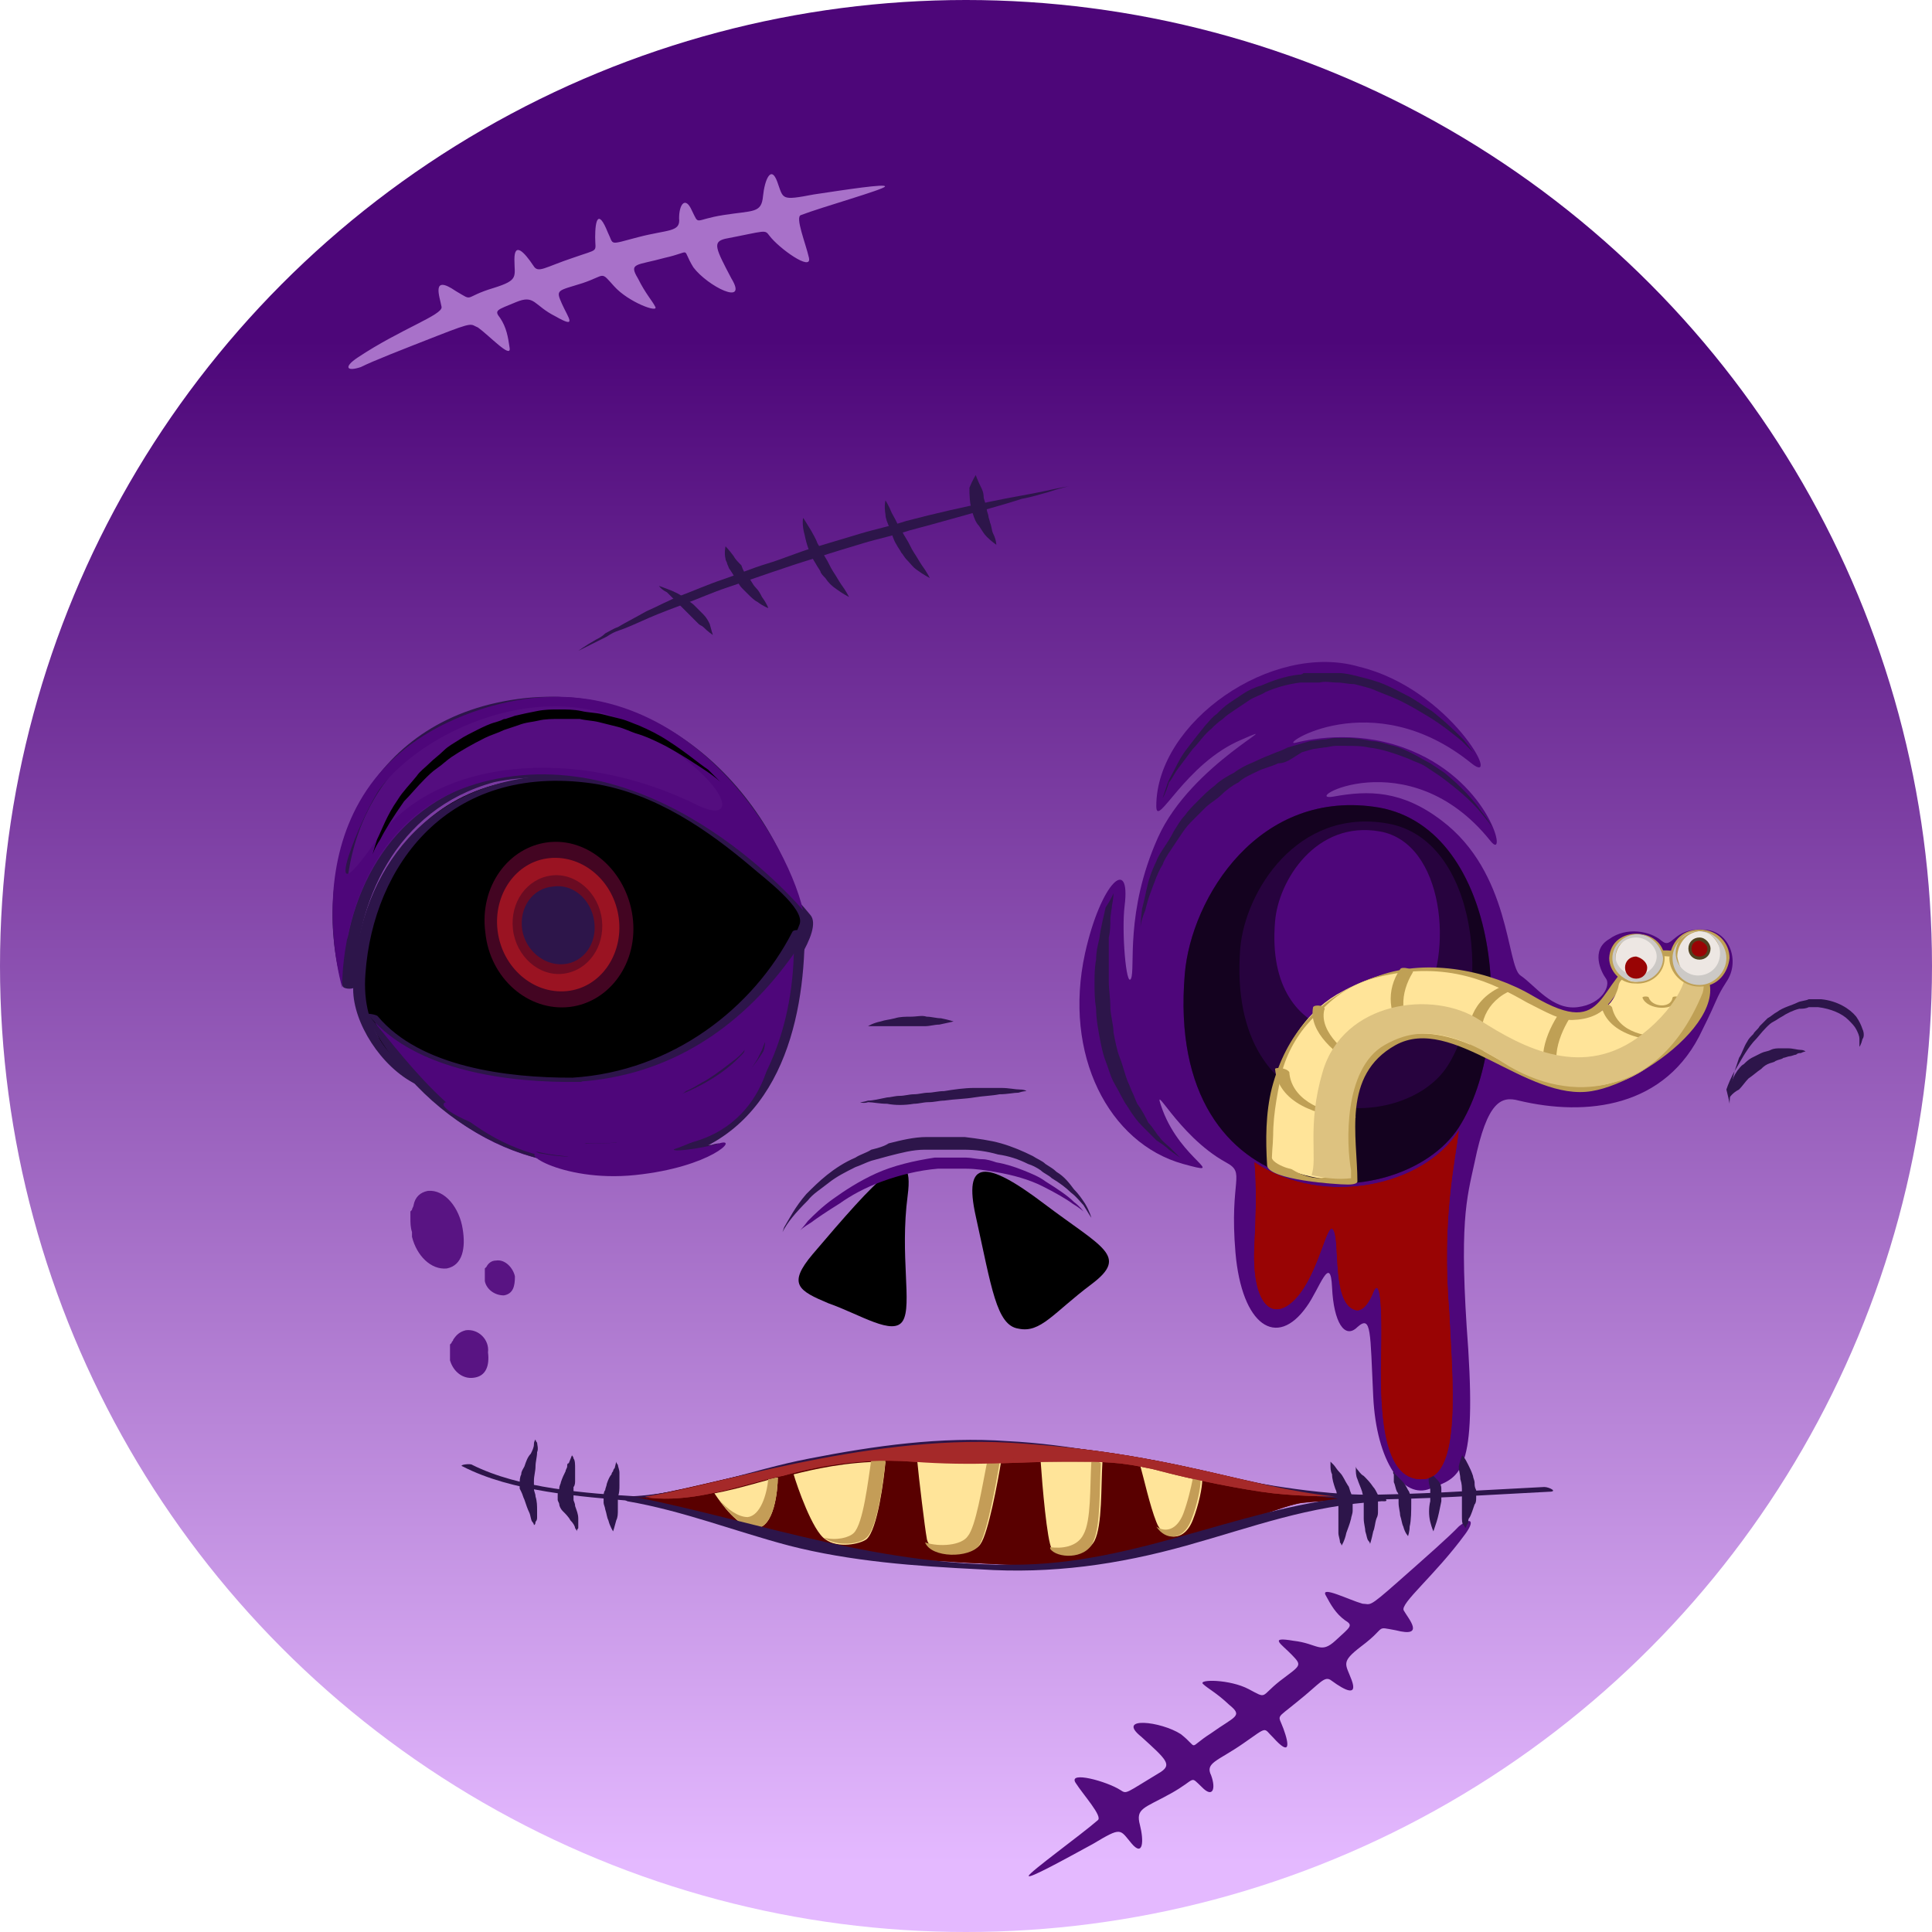 <svg width="122" height="122" viewBox="0 0 122 122" fill="none" xmlns="http://www.w3.org/2000/svg">
<circle cx="61" cy="61" r="61" fill="url(#paint0_linear)"/>
<path d="M22.583 22.58C25.283 20.78 27.983 19.88 27.883 19.38C27.783 18.78 27.183 17.28 28.783 18.38C29.983 19.08 29.183 18.78 31.183 18.18C32.783 17.68 32.483 17.48 32.483 16.38C32.483 15.28 33.083 15.88 33.683 16.78C33.983 17.28 34.383 16.88 36.183 16.28C37.883 15.68 37.583 15.98 37.583 14.98C37.583 13.88 37.783 13.18 38.383 14.68C38.783 15.48 38.383 15.48 40.283 14.98C42.183 14.48 42.983 14.68 42.883 13.78C42.883 12.88 43.283 12.38 43.683 13.28C44.183 14.28 43.783 13.88 45.683 13.58C47.583 13.28 48.083 13.48 48.183 12.38C48.283 11.38 48.683 10.38 49.083 11.48C49.483 12.58 49.283 12.68 51.383 12.28C53.383 11.98 55.983 11.58 55.883 11.78C55.783 11.98 51.883 13.08 50.583 13.58C50.183 13.68 50.883 15.38 51.083 16.28C51.283 17.18 49.183 15.68 48.583 14.88C48.283 14.48 48.383 14.58 45.783 15.08C44.983 15.28 45.183 15.68 46.183 17.58C47.283 19.38 44.683 18.08 43.783 16.88C42.983 15.58 43.783 15.88 41.983 16.28C40.183 16.78 39.683 16.58 40.283 17.58C40.783 18.58 41.183 18.98 41.383 19.38C41.583 19.78 39.683 19.08 38.783 18.08C37.883 17.08 38.283 17.38 36.783 17.88C35.183 18.38 35.083 18.28 35.483 19.18C35.883 20.08 36.483 20.78 35.083 19.98C33.683 19.28 33.783 18.58 32.583 19.08C31.383 19.58 31.183 19.58 31.583 20.08C31.983 20.68 32.083 21.28 32.183 21.98C32.283 22.68 30.883 21.18 30.183 20.68C29.683 20.48 29.983 20.28 27.683 21.18C25.383 22.08 23.583 22.78 22.783 23.18C21.883 23.48 21.683 23.18 22.583 22.58Z" fill="#A871C9"/>
<path d="M92.523 96.874C90.606 99.492 88.379 101.265 88.645 101.7C88.945 102.229 90.023 103.432 88.143 102.948C86.776 102.703 87.63 102.71 85.958 103.961C84.627 104.98 84.977 105.065 85.355 106.098C85.733 107.131 84.963 106.773 84.091 106.134C83.637 105.768 83.399 106.281 81.915 107.462C80.524 108.61 80.703 108.225 81.046 109.164C81.424 110.197 81.477 110.923 80.398 109.721C79.747 109.107 80.123 108.969 78.51 110.092C76.898 111.214 76.078 111.301 76.481 112.112C76.79 112.957 76.586 113.564 75.901 112.856C75.088 112.088 75.601 112.327 73.92 113.261C72.238 114.195 71.7 114.179 71.984 115.247C72.234 116.22 72.201 117.297 71.448 116.401C70.694 115.505 70.848 115.343 69.013 116.44C67.238 117.408 64.933 118.677 64.959 118.455C64.984 118.233 68.269 115.86 69.318 114.944C69.659 114.713 68.418 113.357 67.921 112.58C67.424 111.804 69.911 112.491 70.75 113.036C71.169 113.309 71.041 113.249 73.311 111.887C73.993 111.424 73.668 111.117 72.076 109.676C70.425 108.363 73.313 108.691 74.571 109.509C75.769 110.455 74.914 110.448 76.467 109.455C77.986 108.367 78.524 108.383 77.617 107.65C76.804 106.882 76.291 106.644 75.966 106.337C75.641 106.03 77.666 106.035 78.854 106.665C80.043 107.295 79.564 107.151 80.801 106.166C82.132 105.147 82.261 105.206 81.576 104.498C80.891 103.791 80.087 103.339 81.677 103.61C83.232 103.786 83.379 104.478 84.334 103.596C85.289 102.715 85.477 102.646 84.93 102.314C84.348 101.888 84.048 101.358 83.713 100.735C83.379 100.112 85.209 101.04 86.038 101.269C86.576 101.285 86.363 101.576 88.214 99.941C90.065 98.306 91.515 97.03 92.129 96.38C92.872 95.789 93.162 96.002 92.523 96.874Z" fill="#520C7D"/>
<path d="M71.016 57.2C71.416 54.001 69.516 55.7 68.516 60.2C67.116 66.6 70.016 72.201 74.716 73.501C77.616 74.3 74.616 73.3 73.416 70.1C72.616 67.9 74.316 71.701 77.416 73.4C78.716 74.1 77.616 74.4 78.016 79.1C78.416 83.701 80.616 85.201 82.516 82.501C83.316 81.4 84.016 79.1 84.116 81.3C84.216 83.501 84.916 84.6 85.716 83.8C86.616 83.001 86.516 84.1 86.716 88.201C86.916 92.3 88.616 94.701 90.316 94.001C92.116 93.3 93.216 93.201 92.716 85.201C92.116 77.201 92.616 75.701 93.116 73.4C93.916 69.501 94.816 69.201 95.916 69.501C100.116 70.501 105.216 70.001 107.516 65.001C108.516 63.001 108.316 63.1 109.016 62.001C109.916 60.7 109.216 58.7 107.516 58.7C105.616 58.6 105.616 60.001 104.916 59.401C104.216 58.8 102.716 58.501 101.616 59.3C100.416 60.001 101.116 61.401 101.416 61.8C101.716 62.2 101.216 63.401 99.616 63.6C98.016 63.8 96.916 62.2 96.016 61.6C95.116 61.001 95.416 55.1 91.016 51.8C88.516 49.901 86.416 49.901 84.216 50.3C81.916 50.7 88.916 46.6 94.116 53.1C95.216 54.501 94.216 49.501 89.116 47.401C86.016 46.1 83.016 46.6 81.816 46.901C80.616 47.2 86.616 43.1 92.916 48.2C94.916 49.8 91.616 43.501 85.816 42.1C80.316 40.501 73.016 45.6 73.016 50.901C73.016 52.401 74.816 48.2 78.416 46.7C81.616 45.3 75.216 48.2 73.116 52.901C71.016 57.6 71.716 61.2 71.416 61.8C71.116 62.401 70.816 58.8 71.016 57.2Z" fill="#4E067A"/>
<path d="M74.516 56.4C76.516 51.1 80.716 50.7 85.216 50.4C89.616 50.1 94.116 52.7 95.216 60.4C95.416 61.6 97.516 64.5 99.416 64.6C101.316 64.7 100.616 68.5 98.316 68.4C96.016 68.3 94.916 67.4 94.116 68.9C93.316 70.3 92.116 71.7 91.916 75.3C91.816 79 92.016 83.1 92.116 86.2C92.216 89.3 92.316 93.1 90.116 92.9C88.116 92.7 86.416 84.2 86.716 82.7C86.916 81.2 86.516 83 85.616 83.1C84.716 83.2 84.416 82.1 84.416 79.7C84.416 77.3 83.516 82.4 81.016 82.9C78.516 83.4 79.016 77.1 79.116 74.7C79.216 72.3 77.916 74.2 74.116 68.7C71.116 64.8 73.616 58.8 74.516 56.4Z" fill="#4E067A"/>
<path d="M29.216 92.6C32.316 94.2 36.616 94.5 40.116 94.8C40.416 94.8 40.916 94.6 40.316 94.5C37.016 94.3 32.816 94 29.816 92.5C29.716 92.4 28.916 92.5 29.216 92.6Z" fill="#2D154A"/>
<path d="M49.216 78.4C49.216 78.4 49.316 78.1 49.516 77.5C49.816 77 50.216 76.2 50.916 75.4C51.316 75 51.716 74.6 52.216 74.2C52.716 73.8 53.316 73.4 54.016 73.1C54.316 72.9 54.716 72.8 55.016 72.6C55.416 72.5 55.816 72.4 56.116 72.2C56.916 72 57.716 71.8 58.516 71.8C58.716 71.8 58.916 71.8 59.116 71.8H59.716C60.116 71.8 60.516 71.8 60.916 71.8C61.716 71.9 62.516 72 63.216 72.2C63.916 72.4 64.616 72.7 65.216 73C65.516 73.2 65.816 73.3 66.016 73.5C66.316 73.7 66.516 73.8 66.716 74C67.216 74.3 67.516 74.7 67.816 75.1C68.116 75.4 68.316 75.7 68.516 76C68.816 76.5 68.916 76.9 68.916 76.9C68.916 76.9 68.716 76.6 68.416 76.1C68.216 75.9 68.016 75.6 67.616 75.3C67.316 75 66.916 74.7 66.416 74.4C66.216 74.2 65.916 74.1 65.716 73.9C65.416 73.7 65.216 73.6 64.916 73.5C64.316 73.2 63.716 73 63.016 72.9C62.316 72.7 61.616 72.6 60.816 72.6C60.416 72.6 60.016 72.6 59.616 72.6H59.016C58.816 72.6 58.616 72.6 58.416 72.6C57.616 72.6 56.916 72.8 56.116 73C55.716 73.1 55.416 73.2 55.016 73.3C54.716 73.4 54.316 73.6 54.016 73.7C53.416 74 52.816 74.3 52.316 74.7C51.816 75.1 51.316 75.4 51.016 75.8C50.216 76.6 49.716 77.2 49.416 77.8C49.316 78.1 49.216 78.4 49.216 78.4Z" fill="#2D154A"/>
<path d="M54.816 64.8C54.816 64.8 55.116 64.6 55.616 64.5C55.916 64.4 56.116 64.4 56.516 64.3C56.816 64.2 57.216 64.2 57.516 64.2C57.916 64.2 58.216 64.1 58.516 64.2C58.816 64.2 59.116 64.3 59.416 64.3C59.916 64.4 60.216 64.5 60.216 64.5C60.216 64.5 59.816 64.6 59.316 64.7C59.016 64.7 58.716 64.8 58.416 64.8C58.216 64.8 58.116 64.8 57.916 64.8C57.716 64.8 57.616 64.8 57.416 64.8C57.116 64.8 56.716 64.8 56.416 64.8C56.116 64.8 55.816 64.8 55.516 64.8C55.216 64.8 55.016 64.8 54.916 64.8H54.816Z" fill="#2D154A"/>
<path d="M54.316 69.6C54.316 69.6 54.516 69.6 54.816 69.5C55.116 69.5 55.516 69.4 56.016 69.3C56.216 69.3 56.516 69.2 56.816 69.2C57.116 69.2 57.416 69.1 57.716 69.1C58.016 69.1 58.316 69 58.616 69C58.916 69 59.216 68.9 59.616 68.9C60.216 68.8 60.916 68.7 61.516 68.7C62.116 68.7 62.716 68.7 63.216 68.7C63.716 68.7 64.116 68.8 64.416 68.8C64.716 68.8 64.816 68.9 64.816 68.9C64.816 68.9 64.616 68.9 64.316 69C64.016 69 63.616 69.1 63.116 69.1C62.616 69.2 62.116 69.2 61.516 69.3C60.916 69.4 60.316 69.4 59.616 69.5C59.316 69.5 59.016 69.6 58.616 69.6C58.316 69.6 58.016 69.7 57.716 69.7C57.116 69.8 56.516 69.8 56.016 69.7C55.516 69.7 55.116 69.6 54.816 69.6C54.516 69.7 54.316 69.6 54.316 69.6Z" fill="#2D154A"/>
<path d="M52.516 80.7C52.816 81.1 54.916 82.8 55.616 82.9C56.316 83.1 56.616 76.5 56.416 75.8C56.216 75.1 52.316 80.4 52.516 80.7Z" fill="#BBB08F"/>
<path d="M52.116 80.8C52.516 81.3 55.216 83.9 56.116 82.8C56.616 82.2 56.516 81 56.616 80.3C56.716 79.1 56.816 77.9 56.816 76.7C56.816 76.4 57.016 75.6 56.516 75.5C55.916 75.5 55.516 75.9 55.216 76.2C54.416 77 53.716 77.9 53.116 78.8C52.816 79.4 52.016 80.3 52.116 80.8C52.116 81 52.916 80.8 52.916 80.7C52.716 79.9 54.416 78.2 54.916 77.5C55.316 76.9 55.816 76.3 56.416 75.9C56.016 76.2 56.016 75.6 56.016 76.2C56.016 76.5 56.016 76.8 56.016 77.2C56.016 78.8 55.916 80.3 55.616 81.9C55.616 82.2 55.516 82.5 55.416 82.8C55.416 82.9 55.316 82.9 55.316 83C55.516 82.6 55.916 83.1 55.016 82.5C54.216 82 53.416 81.4 52.916 80.8C52.816 80.5 52.016 80.7 52.116 80.8Z" fill="#2D154A"/>
<path d="M52.516 80.7C52.816 81.1 54.916 82.8 55.616 82.9C56.316 83.1 56.616 76.5 56.416 75.8C56.216 75.1 52.316 80.4 52.516 80.7Z" fill="#BBB08F"/>
<path d="M62.216 75.8C61.716 75.9 63.716 83.3 64.316 83.501C65.016 83.6 67.616 81.4 67.616 80.701C67.516 80.001 63.116 75.501 62.216 75.8Z" fill="#BBB08F"/>
<path d="M61.816 75.6C61.416 75.9 61.816 77 61.916 77.3C62.116 78.6 62.516 79.8 62.916 81.1C63.216 82 63.516 84.1 65.216 83.3C66.316 82.8 67.516 81.7 67.916 80.8C68.116 80.3 66.916 79.2 66.616 78.9C65.716 78 63.716 75.4 61.916 75.6C61.516 75.6 62.216 75.9 62.416 75.9C62.916 75.8 64.116 77.2 64.416 77.5C65.116 78.1 65.716 78.7 66.316 79.4C66.716 79.8 67.316 80.3 67.116 80.9C66.716 81.7 65.616 82.5 64.816 83.1C64.516 83.3 64.716 83.6 64.416 83.2C64.316 83 64.216 82.7 64.116 82.4C63.816 81.6 63.516 80.7 63.316 79.9C63.116 79.3 62.016 76.5 62.616 76C62.716 75.7 62.016 75.5 61.816 75.6Z" fill="#2D154A"/>
<path d="M62.216 75.8C61.716 75.9 63.716 83.3 64.316 83.501C65.016 83.6 67.616 81.4 67.616 80.701C67.516 80.001 63.116 75.501 62.216 75.8Z" fill="#BBB08F"/>
<path d="M33.816 90.9C33.816 90.9 33.816 91 33.916 91.1C33.916 91.2 34.016 91.5 33.916 91.7C33.916 92 33.816 92.3 33.816 92.6C33.816 92.9 33.716 93.2 33.716 93.5V93.6V93.7V94C33.716 94.2 33.816 94.3 33.816 94.5C33.916 94.8 33.916 95.1 33.916 95.4C33.916 95.5 33.916 95.7 33.916 95.8C33.916 95.9 33.916 96 33.816 96.1C33.816 96.3 33.716 96.3 33.716 96.3C33.716 96.3 33.716 96.2 33.616 96.1C33.516 96 33.516 95.7 33.416 95.5C33.316 95.3 33.216 95 33.116 94.7C33.016 94.5 33.016 94.4 32.916 94.2L32.816 94V93.9C32.816 93.8 32.816 93.9 32.816 93.8V93.7C32.816 93.5 32.816 93.3 32.916 93.1C32.916 92.9 33.016 92.8 33.116 92.6C33.216 92.3 33.316 92 33.516 91.8C33.616 91.6 33.716 91.4 33.716 91.2C33.716 91 33.816 90.9 33.816 90.9Z" fill="#2D154A"/>
<path d="M36.116 91.9C36.116 91.9 36.216 92 36.216 92.1C36.316 92.2 36.316 92.5 36.316 92.7C36.316 92.9 36.316 93.2 36.316 93.5C36.316 93.6 36.316 93.8 36.216 93.9C36.216 94 36.216 94.2 36.216 94.3V94.5C36.216 94.6 36.216 94.6 36.216 94.7C36.216 94.8 36.316 94.9 36.316 95.1C36.416 95.4 36.516 95.6 36.516 95.9C36.516 96 36.516 96.1 36.516 96.2C36.516 96.3 36.516 96.4 36.516 96.5C36.416 96.6 36.416 96.7 36.416 96.7C36.416 96.7 36.416 96.6 36.316 96.5C36.316 96.4 36.216 96.2 36.016 96C35.916 95.8 35.716 95.6 35.516 95.4C35.416 95.3 35.316 95.1 35.316 95C35.316 94.9 35.216 94.8 35.216 94.7V94.5C35.216 94.3 35.216 94.2 35.316 94C35.316 93.8 35.416 93.7 35.416 93.6C35.516 93.3 35.616 93.1 35.716 92.9C35.716 92.8 35.816 92.7 35.816 92.6C35.816 92.5 35.816 92.4 35.916 92.4C36.116 91.9 36.116 91.9 36.116 91.9Z" fill="#2D154A"/>
<path d="M38.916 92.301C38.916 92.301 38.916 92.401 39.016 92.501C39.016 92.601 39.116 92.801 39.116 93.001C39.116 93.101 39.116 93.201 39.116 93.401C39.116 93.501 39.116 93.601 39.116 93.801C39.116 94.001 39.116 94.301 39.016 94.501V94.601V94.701V94.901C39.016 95.001 39.016 95.201 39.016 95.301C39.016 95.601 39.016 95.801 38.916 96.001C38.816 96.401 38.716 96.701 38.716 96.701C38.716 96.701 38.516 96.401 38.416 96.001C38.316 95.801 38.316 95.601 38.216 95.301C38.216 95.201 38.116 95.001 38.116 94.901V94.701C38.116 94.701 38.116 94.701 38.116 94.601V94.501C38.116 94.401 38.116 94.201 38.216 94.101C38.216 94.001 38.316 93.801 38.316 93.701C38.416 93.401 38.516 93.201 38.616 93.101C38.616 93.001 38.716 92.901 38.716 92.901C38.716 92.801 38.816 92.701 38.816 92.701C38.916 92.301 38.916 92.301 38.916 92.301Z" fill="#2D154A"/>
<path d="M87.116 94.601C79.816 94.701 75.816 91.801 63.716 91.101C53.416 90.601 42.616 94.701 39.816 94.501C39.816 94.501 42.216 94.901 48.316 96.801C52.616 98.101 56.416 98.501 63.516 98.801C72.216 99.201 80.016 95.201 82.216 94.901C84.416 94.701 87.116 94.601 87.116 94.601Z" fill="#590000"/>
<path d="M63.716 91.101C53.416 90.601 42.616 94.701 39.816 94.501C39.816 94.501 42.216 94.901 48.316 96.801C52.616 98.101 56.416 98.501 63.516 98.801C72.216 99.201 80.016 95.201 82.216 94.901C84.516 94.601 87.116 94.501 87.116 94.501C79.816 94.701 75.816 91.801 63.716 91.101ZM81.016 94.801C80.416 94.901 77.916 95.801 76.416 96.401C74.916 97.001 74.616 97.301 72.616 97.501C70.616 97.701 70.216 98.001 68.816 98.301C67.416 98.601 66.216 98.701 64.516 98.401C62.816 98.001 61.816 98.801 59.616 98.601C57.516 98.401 57.116 97.901 55.316 98.001C53.516 98.101 51.916 97.501 50.516 97.201C49.116 96.901 48.016 96.601 48.216 96.501C48.416 96.301 49.216 95.101 49.116 94.201C49.116 93.301 49.716 93.401 50.216 95.201C50.716 97.101 51.316 97.501 53.016 97.601C54.616 97.701 55.616 97.101 55.716 94.901C55.816 92.601 57.416 92.601 57.716 94.701C58.016 96.801 56.716 98.201 59.516 98.401C62.316 98.601 62.516 98.001 62.816 95.401C63.016 93.801 64.416 94.101 64.616 95.101C65.116 97.701 64.616 98.601 67.116 98.501C69.616 98.401 69.316 96.701 69.716 94.101C69.916 92.901 71.216 93.001 71.816 95.101C72.416 97.101 73.016 97.401 74.116 97.201C75.216 97.001 75.716 95.901 75.916 95.001C76.116 94.201 75.916 94.401 77.516 94.601C79.416 94.601 81.616 94.701 81.016 94.801Z" fill="#590000"/>
<path d="M43.816 94.5C45.916 94.2 48.216 93.4 49.416 93.2C50.516 92.9 53.716 92 57.616 92.3C61.516 92.6 64.316 92.3 67.116 92.3C69.816 92.3 70.716 92.3 72.916 92.8C75.116 93.4 78.616 94.1 80.416 94.3C82.216 94.5 84.316 94.5 84.316 94.5C78.616 94 74.216 91.7 63.816 91.2C54.516 90.7 44.716 94.1 40.816 94.6C40.716 94.5 41.716 94.8 43.816 94.5Z" fill="#A52929"/>
<path d="M69.116 97.3C69.616 96.3 69.516 93.9 69.616 92.3C68.916 92.3 68.116 92.3 67.016 92.3C66.616 92.3 66.116 92.3 65.716 92.3C65.816 93.8 66.116 97.3 66.416 97.8C66.716 98.3 68.516 98.4 69.116 97.3Z" fill="#FFE499"/>
<path d="M68.916 92.3C68.816 93.9 68.916 96 68.416 96.9C68.016 97.7 67.016 97.8 66.316 97.7C66.316 97.8 66.316 97.8 66.316 97.8C66.716 98.4 68.516 98.5 69.016 97.4C69.516 96.4 69.416 94 69.516 92.4C69.416 92.3 69.216 92.3 68.916 92.3Z" fill="#C49D57"/>
<path d="M61.916 97.5C62.416 96.8 63.016 93.5 63.216 92.3C61.616 92.3 59.916 92.4 57.916 92.2C58.016 93.3 58.416 96.6 58.516 97.1C58.616 98.3 61.316 98.4 61.916 97.5Z" fill="#FFE499"/>
<path d="M62.316 92.4C62.016 93.9 61.616 96.4 61.116 97C60.716 97.6 59.316 97.7 58.416 97.4C58.816 98.4 61.216 98.4 61.816 97.6C62.316 96.9 62.916 93.6 63.116 92.4C62.916 92.3 62.616 92.4 62.316 92.4Z" fill="#C49D57"/>
<path d="M75.316 96.001C75.716 95.001 75.916 93.901 75.916 93.501C74.816 93.301 73.716 93.001 72.916 92.801C72.616 92.701 72.316 92.701 72.016 92.601C72.216 93.301 72.616 95.101 73.016 96.101C73.416 97.201 74.716 97.501 75.316 96.001Z" fill="#FFE499"/>
<path d="M75.316 93.4C75.216 93.9 75.016 94.8 74.716 95.6C74.316 96.6 73.616 96.8 73.016 96.4C73.616 97.3 74.716 97.3 75.216 96C75.616 95 75.816 93.9 75.816 93.5C75.716 93.4 75.516 93.4 75.316 93.4Z" fill="#C49D57"/>
<path d="M54.716 97.2C55.416 96.6 55.816 93.4 55.916 92.3C53.416 92.3 51.316 92.8 50.116 93.1C50.316 93.8 51.316 96.7 52.116 97.2C52.916 97.8 54.316 97.5 54.716 97.2Z" fill="#FFE499"/>
<path d="M55.016 92.2C54.816 93.5 54.516 96.2 53.916 96.8C53.616 97.1 52.816 97.3 52.016 97.1C52.916 97.7 54.316 97.5 54.716 97.1C55.416 96.5 55.816 93.3 55.916 92.2C55.516 92.2 55.216 92.2 55.016 92.2Z" fill="#C49D57"/>
<path d="M47.716 96.5C48.916 96.5 49.116 94 49.116 93.3C48.216 93.5 46.716 94 45.116 94.3C45.516 94.9 46.616 96.5 47.716 96.5Z" fill="#FFE499"/>
<path d="M48.516 93.4C48.416 94.4 48.016 95.7 47.216 95.8C46.616 95.8 45.916 95.3 45.416 94.7C45.916 95.4 46.816 96.5 47.716 96.5C48.916 96.5 49.116 94 49.116 93.3C48.916 93.3 48.716 93.4 48.516 93.4Z" fill="#C49D57"/>
<path d="M86.916 94.4C79.116 94.4 71.516 91.4 63.616 91.001C59.416 90.701 55.216 91.3 51.116 92.1C47.416 92.8 43.416 94.4 39.516 94.501C39.116 94.501 39.416 94.701 39.616 94.8C43.116 95.4 46.416 96.701 49.816 97.6C53.716 98.6 57.816 98.9 61.916 99.1C66.416 99.4 70.616 98.8 74.916 97.6C79.216 96.4 82.516 95.1 87.216 94.8C87.816 94.701 87.216 94.4 86.916 94.4C79.116 94.8 72.516 98.6 64.616 98.8C55.716 99.001 48.316 96.201 40.016 94.501C41.316 94.8 44.016 94.1 46.016 93.6C52.416 92.1 58.716 90.9 65.416 91.4C72.916 91.9 79.916 94.701 87.416 94.8C87.816 94.8 87.216 94.4 86.916 94.4Z" fill="#2D154A"/>
<path d="M63.716 91.101C54.416 90.601 44.616 94.001 40.716 94.501C40.716 94.501 41.716 94.801 43.816 94.501C45.916 94.201 48.216 93.401 49.416 93.201C50.516 92.901 53.716 92.001 57.616 92.301C61.516 92.601 64.316 92.301 67.116 92.301C69.816 92.301 70.716 92.301 72.916 92.801C75.116 93.401 78.616 94.101 80.416 94.301C82.216 94.501 84.316 94.501 84.316 94.501C78.516 93.901 74.116 91.701 63.716 91.101ZM64.416 92.101C60.316 92.401 59.416 92.301 57.716 92.101C56.016 91.901 53.216 92.201 56.216 91.901C58.616 91.701 63.016 91.101 67.916 91.901C72.916 92.601 68.516 91.801 64.416 92.101Z" fill="#A52929"/>
<path d="M31.035 49.285C41.594 46.785 50.215 57.485 50.215 57.485C49.149 52.685 42.272 40.885 30.551 44.785C18.249 48.885 21.93 61.985 22.027 62.385C22.027 62.385 21.833 51.385 31.035 49.285Z" fill="#540D7F"/>
<path d="M31.229 49.385C38.688 47.885 45.759 52.585 49.827 57.585C49.924 57.685 50.602 57.685 50.602 57.485C48.665 49.785 41.206 42.185 31.326 44.385C22.317 46.385 19.605 55.385 21.639 62.285C21.736 62.485 22.414 62.485 22.414 62.285C22.414 57.085 24.933 51.085 31.229 49.385C31.713 49.285 31.035 49.085 30.841 49.185C24.352 50.985 21.736 56.785 21.639 62.185C21.639 62.485 22.414 62.385 22.317 61.985C22.221 61.585 22.124 61.285 22.124 60.885C21.93 59.585 21.833 58.285 21.833 57.085C21.93 52.985 23.577 49.085 27.354 46.485C34.135 41.785 41.691 44.985 46.049 50.185C47.406 51.785 48.374 53.685 49.149 55.485C49.246 55.785 49.44 56.185 49.537 56.485C49.537 56.985 49.827 57.285 50.505 57.285C50.312 57.085 50.118 56.785 49.924 56.585C45.371 51.585 38.494 47.485 30.841 48.985C30.357 49.285 31.035 49.385 31.229 49.385Z" fill="#2D154A"/>
<path d="M38.188 69.471C47.487 67.871 50.877 58.271 50.877 58.271C50.877 58.071 50.781 57.871 50.781 57.671C50.781 57.671 42.16 46.971 31.601 49.471C22.399 51.671 22.593 62.571 22.593 62.571C23.174 64.171 23.949 65.771 24.918 67.271C24.918 67.271 28.889 71.171 38.188 69.471Z" fill="black"/>
<path d="M38.479 69.672C43.031 68.672 46.325 66.172 48.843 62.872C49.424 62.072 52.04 58.772 51.168 57.772C47.39 53.172 40.513 48.272 33.538 49.072C25.789 50.072 22.399 56.272 22.302 62.472C22.302 64.572 24.046 67.372 26.274 68.472C29.954 70.272 34.217 70.272 38.479 69.672C38.866 69.572 38.285 69.372 37.994 69.472C31.214 70.472 22.496 68.872 23.077 61.472C23.561 54.672 28.308 48.172 37.413 49.472C41.385 50.072 44.775 52.472 47.487 54.772C48.165 55.372 50.877 57.372 50.49 58.372C48.553 63.472 44.097 68.072 37.994 69.372C37.51 69.472 38.285 69.672 38.479 69.672Z" fill="#2D154A"/>
<path d="M36.335 68.179C26.858 68.54 23.466 64.114 23.466 64.114C26.192 69.758 31.811 74.401 39.696 73.51C49.767 72.426 50.494 63.236 50.526 58.897C50.526 58.897 45.798 67.918 36.335 68.179Z" fill="#4E067A"/>
<path d="M36.157 68.052C32.031 68.068 26.532 67.382 23.85 64.169C23.768 64.056 22.999 63.946 23.081 64.059C26.546 70.717 33.486 75.045 41.883 73.317C49.165 71.834 50.791 64.592 50.815 58.938C50.843 58.74 50.17 58.644 50.045 58.828C47.59 63.628 42.499 67.647 36.157 68.052C35.661 68.083 36.307 68.377 36.513 68.306C42.36 67.93 46.733 64.819 49.776 60.709C50.136 60.255 50.399 59.788 50.648 59.419C51.271 58.498 50.139 59.548 50.121 60.354C50.041 62.969 49.466 65.614 48.246 67.965C45.958 72.284 40.519 73.93 35.131 73.159C29.454 72.346 25.955 67.299 23.355 64.199C26.297 67.651 32.181 68.392 36.609 68.319C36.994 68.374 36.349 68.08 36.157 68.052Z" fill="#2D154A"/>
<path d="M39.947 57.886C40.334 60.786 38.494 63.286 35.975 63.586C33.36 63.886 30.938 61.786 30.648 58.886C30.26 55.986 32.101 53.486 34.619 53.186C37.138 52.886 39.559 54.986 39.947 57.886Z" fill="#430522"/>
<path d="M39.075 57.986C39.366 60.286 37.913 62.386 35.782 62.586C33.651 62.786 31.713 61.086 31.423 58.786C31.132 56.486 32.585 54.386 34.716 54.186C36.847 53.986 38.785 55.686 39.075 57.986Z" fill="#9A1322"/>
<path d="M38.01 58.086C38.203 59.786 37.138 61.286 35.588 61.486C34.038 61.686 32.585 60.386 32.391 58.686C32.198 56.986 33.263 55.486 34.813 55.286C36.363 55.086 37.816 56.386 38.01 58.086Z" fill="#6A0B22"/>
<path d="M37.525 58.185C37.719 59.585 36.847 60.785 35.588 60.885C34.329 60.985 33.166 59.985 32.972 58.685C32.779 57.285 33.651 56.085 34.91 55.985C36.169 55.785 37.331 56.785 37.525 58.185Z" fill="#2D154A"/>
<path d="M28.216 69.7C28.216 69.7 28.516 69.9 29.016 70C29.116 70 29.316 70.1 29.416 70.2C29.616 70.2 29.716 70.3 29.916 70.3C30.316 70.4 30.716 70.5 31.216 70.6C31.716 70.7 32.216 70.7 32.816 70.8C33.316 70.9 33.916 70.8 34.516 70.9C35.116 70.9 35.716 70.8 36.416 70.8C36.716 70.8 37.116 70.8 37.316 70.7L38.316 70.6C38.916 70.5 39.516 70.4 40.116 70.2C40.716 70 41.316 69.8 41.816 69.6C42.116 69.5 42.316 69.4 42.616 69.3C42.916 69.2 43.116 69.1 43.316 68.9C43.816 68.7 44.216 68.4 44.616 68.2C45.416 67.7 46.016 67.2 46.416 66.9C46.816 66.6 47.016 66.3 47.016 66.3C47.016 66.3 47.016 66.6 46.616 67C46.316 67.4 45.716 67.9 45.016 68.5C44.616 68.8 44.216 69.1 43.816 69.4C43.616 69.5 43.316 69.7 43.116 69.8C42.816 69.9 42.616 70.1 42.316 70.2C41.716 70.5 41.116 70.7 40.516 70.9C39.916 71.1 39.216 71.2 38.516 71.4L37.516 71.5C37.116 71.5 36.816 71.5 36.516 71.6C35.816 71.6 35.216 71.7 34.616 71.6C34.016 71.6 33.416 71.5 32.816 71.4C32.216 71.3 31.716 71.2 31.216 71.1C30.716 71 30.316 70.9 29.916 70.7C29.716 70.6 29.516 70.6 29.416 70.5C29.316 70.4 29.116 70.4 29.016 70.3C28.716 70.2 28.616 70 28.516 70C28.316 69.8 28.216 69.7 28.216 69.7Z" fill="#2D154A"/>
<path d="M36.916 72.2C36.916 72.2 37.116 72.2 37.616 72.2C38.016 72.2 38.616 72.2 39.316 72.1C39.716 72.1 40.016 72 40.416 71.9C40.816 71.8 41.216 71.7 41.616 71.6C42.016 71.5 42.416 71.4 42.916 71.2C43.316 71 43.716 70.9 44.116 70.7L44.716 70.4L45.216 70C45.616 69.8 45.816 69.5 46.116 69.2L46.316 69L46.516 68.8C46.616 68.7 46.716 68.5 46.816 68.4C47.116 68.1 47.216 67.8 47.416 67.6C47.516 67.3 47.716 67.1 47.816 66.9C47.916 66.7 48.016 66.5 48.116 66.3C48.216 66 48.316 65.8 48.316 65.8C48.316 65.8 48.316 66 48.216 66.4C48.216 66.6 48.116 66.8 48.116 67C48.116 67.3 47.916 67.5 47.816 67.8C47.716 68.1 47.616 68.4 47.316 68.7C47.216 68.9 47.116 69 47.016 69.2C46.916 69.4 46.816 69.5 46.616 69.7C46.316 70 46.016 70.4 45.616 70.6L45.316 71L44.716 71.3C44.316 71.5 43.816 71.7 43.416 71.9C42.916 72 42.516 72.2 42.016 72.3C41.516 72.4 41.116 72.4 40.716 72.5C40.316 72.5 39.916 72.5 39.516 72.5C37.916 72.5 36.916 72.2 36.916 72.2Z" fill="#2D154A"/>
<path d="M33.816 72.7C33.816 72.7 34.516 72.9 35.616 73C36.116 73.1 36.816 73.2 37.516 73.2C38.216 73.2 38.916 73.3 39.616 73.2C40.016 73.2 40.316 73.2 40.716 73.1C41.116 73.1 41.416 73 41.716 73C42.016 73 42.416 72.9 42.716 72.8C43.016 72.8 43.316 72.7 43.616 72.6C43.916 72.5 44.116 72.5 44.316 72.4C44.516 72.3 44.716 72.3 44.916 72.3C45.216 72.2 45.416 72.2 45.416 72.2C45.416 72.2 45.216 72.3 45.016 72.4C44.916 72.5 44.716 72.6 44.516 72.7C44.316 72.8 44.116 72.9 43.816 73C43.516 73.1 43.316 73.2 42.916 73.3C42.616 73.4 42.316 73.5 41.916 73.6C41.516 73.7 41.216 73.7 40.816 73.8C40.416 73.8 40.016 73.9 39.716 73.9C38.916 73.9 38.216 73.9 37.416 73.8C37.016 73.8 36.716 73.7 36.416 73.6C36.116 73.5 35.816 73.5 35.516 73.4C34.416 73.1 33.816 72.7 33.816 72.7Z" fill="#2D154A"/>
<g opacity="0.7">
<path opacity="0.7" d="M87.116 51C79.516 49.7 75.216 56.7 74.816 61.5C73.516 76.9 88.316 77 92.116 71.2C95.816 65.4 94.716 52.4 87.116 51ZM89.816 63.4C87.816 66.5 79.816 66.5 80.516 58.2C80.716 55.6 83.116 51.8 87.116 52.5C91.216 53.2 91.816 60.3 89.816 63.4Z" fill="black"/>
</g>
<g opacity="0.7">
<path opacity="0.7" d="M87.116 51C79.516 49.7 75.216 56.7 74.816 61.5C73.516 76.9 88.316 77 92.116 71.2C95.816 65.4 94.716 52.4 87.116 51ZM91.416 67.3C88.616 71.7 77.416 71.6 78.316 59.9C78.616 56.3 81.916 51 87.616 52C93.416 53 94.216 62.9 91.416 67.3Z" fill="black"/>
</g>
<path d="M92.116 71.4C89.916 74.9 83.616 76.3 79.216 73.4C79.216 73.4 79.416 74.9 79.216 78.6C79.016 82.3 80.316 83.6 81.816 82C83.316 80.4 83.816 76.9 84.216 77.7C84.616 78.4 84.116 82.2 85.516 82.7C86.216 83 86.716 81.6 86.716 81.6C87.016 80.9 87.316 81.3 87.216 85.6C87.116 89.9 87.516 93.6 89.916 93.4C92.316 93.2 91.716 87.1 91.516 82.9C91.016 76.9 91.916 73.2 92.116 71.4Z" fill="#990404"/>
<path d="M109.216 69.7C109.216 69.7 109.216 68.9 109.516 67.7C109.616 67.4 109.716 67.1 109.816 66.8C110.016 66.5 110.116 66.1 110.316 65.8C110.416 65.6 110.516 65.5 110.716 65.3C110.816 65.1 111.016 65 111.116 64.8C111.316 64.6 111.416 64.5 111.616 64.3C111.816 64.2 112.016 64 112.216 63.9C112.616 63.6 113.116 63.5 113.516 63.3C113.716 63.2 114.016 63.2 114.216 63.1H114.616C114.716 63.1 114.916 63.1 115.016 63.1C116.016 63.2 116.816 63.7 117.216 64.2C117.416 64.5 117.516 64.7 117.616 65C117.716 65.2 117.716 65.5 117.616 65.6C117.516 66 117.416 66.1 117.416 66.1C117.416 66.1 117.416 66.1 117.416 66C117.416 65.9 117.416 65.8 117.416 65.6C117.416 65.4 117.316 65.2 117.216 65C117.116 64.8 116.916 64.6 116.716 64.4C116.316 64 115.616 63.7 114.816 63.6C114.716 63.6 114.616 63.6 114.516 63.6H114.216C114.016 63.7 113.816 63.7 113.616 63.7C113.216 63.8 112.816 64 112.516 64.2C112.316 64.3 112.216 64.4 112.016 64.5C111.816 64.6 111.716 64.7 111.516 64.9C111.216 65.2 111.016 65.5 110.716 65.8C110.216 66.4 109.916 67 109.616 67.5C109.316 68 109.116 68.5 109.016 68.8C109.216 69.6 109.216 69.7 109.216 69.7Z" fill="#2D154A"/>
<path d="M109.216 69.299C109.216 69.299 109.116 68.899 109.316 68.399C109.416 68.099 109.516 67.899 109.716 67.599C109.816 67.499 109.916 67.299 110.116 67.199C110.216 67.099 110.416 66.899 110.616 66.799C110.816 66.699 111.016 66.599 111.216 66.499C111.416 66.399 111.616 66.399 111.816 66.299C112.016 66.199 112.216 66.199 112.416 66.199C112.616 66.199 112.816 66.199 112.916 66.199C113.216 66.199 113.516 66.299 113.716 66.299C113.916 66.299 114.016 66.399 114.016 66.399C114.016 66.399 113.916 66.399 113.716 66.499C113.616 66.499 113.516 66.499 113.416 66.599C113.316 66.599 113.116 66.699 113.016 66.699C112.916 66.699 112.716 66.799 112.616 66.799C112.516 66.899 112.316 66.899 112.116 66.999C112.016 67.099 111.816 67.099 111.616 67.199C111.416 67.299 111.316 67.399 111.216 67.499C110.916 67.699 110.716 67.899 110.416 68.099C110.216 68.299 110.016 68.599 109.816 68.799C109.416 68.999 109.216 69.299 109.216 69.299Z" fill="#2D154A"/>
<path d="M72.016 58.6C72.016 58.6 72.016 58.2 72.116 57.4C72.216 57 72.316 56.6 72.416 56.1C72.516 55.6 72.716 55 73.016 54.4C73.116 54.1 73.316 53.8 73.516 53.5C73.716 53.2 73.916 52.9 74.116 52.5C74.316 52.2 74.516 51.8 74.816 51.5C75.016 51.2 75.316 50.9 75.716 50.5C76.016 50.2 76.316 49.9 76.716 49.6C77.016 49.3 77.516 49 77.916 48.8C78.316 48.5 78.716 48.3 79.216 48.1C79.616 47.9 80.116 47.7 80.616 47.5C80.916 47.4 81.116 47.3 81.316 47.2L82.016 47L82.716 46.8L83.516 46.7C83.816 46.7 84.016 46.6 84.316 46.6C84.616 46.6 84.816 46.6 85.116 46.6C85.616 46.6 86.116 46.7 86.616 46.8C87.116 46.8 87.516 47 88.016 47.1C88.416 47.2 88.816 47.4 89.216 47.6C89.616 47.8 89.916 48 90.316 48.2C90.616 48.4 90.916 48.6 91.216 48.8C92.316 49.7 93.116 50.6 93.516 51.2C94.016 51.8 94.216 52.2 94.216 52.2C94.216 52.2 93.916 51.8 93.416 51.2C92.916 50.6 92.016 49.8 90.916 49C90.616 48.8 90.316 48.6 90.016 48.4C89.716 48.2 89.316 48.1 88.916 47.9C88.116 47.6 87.316 47.3 86.416 47.2C86.016 47.1 85.516 47.1 85.016 47.1C84.816 47.1 84.516 47.1 84.316 47.1C84.116 47.1 83.816 47.2 83.616 47.2L82.916 47.3L82.216 47.5L81.416 48C81.216 48.1 81.016 48.2 80.716 48.2C80.316 48.4 79.816 48.5 79.416 48.7C79.016 48.9 78.516 49.1 78.216 49.4C77.816 49.6 77.416 49.9 77.116 50.2C76.816 50.5 76.416 50.7 76.116 51C75.816 51.3 75.516 51.6 75.216 51.9C74.916 52.2 74.716 52.5 74.516 52.8C74.316 53.1 74.116 53.4 73.916 53.7C73.716 54 73.516 54.3 73.416 54.6C73.216 54.9 73.116 55.2 73.016 55.4C72.916 55.7 72.816 55.9 72.716 56.2C72.516 56.7 72.416 57.1 72.316 57.5C72.016 58.2 72.016 58.6 72.016 58.6Z" fill="#2D154A"/>
<path d="M73.416 50.4C73.416 50.4 73.516 50.1 73.716 49.5C73.816 49.2 74.016 48.9 74.216 48.5C74.416 48.1 74.616 47.7 75.016 47.2C75.316 46.8 75.716 46.3 76.116 45.8C76.316 45.6 76.516 45.3 76.816 45.1C77.016 44.9 77.316 44.6 77.616 44.4C77.916 44.2 78.216 44 78.516 43.8C78.816 43.6 79.216 43.4 79.616 43.3C80.316 43 81.116 42.7 82.016 42.6C82.116 42.6 82.216 42.6 82.316 42.5H82.616H83.216C83.616 42.5 84.116 42.5 84.516 42.5C84.916 42.5 85.316 42.6 85.716 42.7C86.116 42.8 86.516 42.9 86.816 43C87.516 43.2 88.216 43.6 88.816 43.9C89.416 44.2 89.916 44.6 90.416 44.9C91.316 45.6 92.016 46.3 92.416 46.7C92.816 47.2 93.016 47.5 93.016 47.5C93.016 47.5 92.716 47.2 92.316 46.8C91.816 46.4 91.116 45.8 90.116 45.2C89.616 44.9 89.116 44.6 88.516 44.3C87.916 44 87.316 43.8 86.616 43.5C86.316 43.4 85.916 43.3 85.516 43.2C85.116 43.2 84.816 43.1 84.416 43.1C84.016 43.1 83.716 43 83.316 43.1H82.716H82.416C82.416 43.1 82.216 43.1 82.116 43.1C81.316 43.2 80.616 43.4 79.916 43.7C79.616 43.9 79.216 44 78.916 44.2C78.616 44.4 78.316 44.6 78.016 44.8C77.716 45 77.416 45.2 77.216 45.4C76.916 45.6 76.716 45.8 76.516 46C76.016 46.4 75.716 46.9 75.316 47.3C75.016 47.7 74.716 48.1 74.416 48.5C74.116 48.9 74.016 49.2 73.816 49.4C73.616 50.1 73.416 50.4 73.416 50.4Z" fill="#2D154A"/>
<path d="M70.316 56.4C70.316 56.4 70.316 56.7 70.216 57.2C70.216 57.4 70.116 57.7 70.116 58.1C70.116 58.4 70.116 58.8 70.016 59.2C70.016 59.6 70.016 60.1 70.016 60.5C70.016 61 70.016 61.5 70.016 62C70.016 62.5 70.116 63 70.116 63.6C70.116 64.1 70.316 64.7 70.316 65.2C70.416 65.7 70.516 66.3 70.716 66.8C70.916 67.3 71.016 67.8 71.216 68.3C71.316 68.5 71.416 68.8 71.516 69C71.616 69.2 71.716 69.5 71.816 69.7C72.116 70.1 72.316 70.5 72.516 70.9C72.816 71.2 73.016 71.6 73.216 71.8C73.416 72.1 73.716 72.3 73.916 72.5C74.316 72.9 74.516 73.1 74.516 73.1C74.516 73.1 74.216 72.9 73.816 72.6C73.616 72.4 73.316 72.2 73.016 72C72.716 71.7 72.416 71.4 72.116 71.1C71.816 70.8 71.516 70.4 71.216 69.9C70.916 69.5 70.716 69 70.416 68.5C70.116 68 70.016 67.5 69.816 67C69.616 66.5 69.516 65.9 69.416 65.4C69.316 64.8 69.216 64.3 69.216 63.7C69.116 63.1 69.116 62.6 69.116 62.1C69.116 61.6 69.116 61.1 69.216 60.6C69.216 60.1 69.316 59.7 69.416 59.3C69.516 58.5 69.716 57.8 69.816 57.3C70.216 56.7 70.316 56.4 70.316 56.4Z" fill="#2D154A"/>
<path d="M67.516 30.7C67.516 30.7 67.016 30.8 66.116 31.1C65.716 31.2 65.116 31.4 64.516 31.5C63.916 31.7 63.216 31.9 62.516 32.1C61.016 32.5 59.316 33 57.416 33.5C56.516 33.8 55.516 34 54.516 34.3C53.516 34.6 52.516 34.9 51.616 35.2C49.616 35.8 47.716 36.5 45.916 37.1C45.016 37.4 44.116 37.8 43.316 38.1C42.516 38.4 41.716 38.7 41.016 39C40.316 39.3 39.716 39.6 39.116 39.8C38.816 39.9 38.616 40 38.316 40.2C38.116 40.3 37.916 40.4 37.716 40.5C36.916 40.9 36.516 41.1 36.516 41.1C36.516 41.1 36.916 40.8 37.616 40.4C37.816 40.3 38.016 40.2 38.216 40C38.416 39.9 38.716 39.7 39.016 39.6C39.516 39.3 40.116 39 40.816 38.6C41.516 38.3 42.216 37.9 43.016 37.6C43.816 37.3 44.716 36.9 45.616 36.6C46.516 36.3 47.416 35.9 48.416 35.6C49.416 35.3 50.316 34.9 51.316 34.6C52.316 34.3 53.316 34 54.316 33.7C55.316 33.4 56.316 33.2 57.216 32.9C59.116 32.4 60.916 32 62.416 31.7C63.816 31.4 65.116 31.2 66.016 31C66.916 30.8 67.516 30.7 67.516 30.7Z" fill="#2D154A"/>
<path d="M61.616 30C61.616 30 61.716 30.3 61.916 30.7C62.016 30.9 62.116 31.1 62.116 31.4C62.116 31.5 62.216 31.7 62.216 31.8C62.216 31.9 62.316 32.1 62.316 32.2C62.316 32.3 62.416 32.5 62.416 32.6C62.416 32.7 62.516 32.9 62.516 33C62.616 33.2 62.616 33.5 62.716 33.7C62.916 34.1 62.916 34.4 62.916 34.4C62.916 34.4 62.616 34.2 62.316 33.9C62.116 33.7 62.016 33.5 61.816 33.2C61.616 33 61.516 32.7 61.416 32.4C61.216 31.8 61.216 31.2 61.216 30.8C61.416 30.3 61.616 30 61.616 30Z" fill="#2D154A"/>
<path d="M55.916 31.6C55.916 31.6 56.116 31.9 56.316 32.4C56.416 32.6 56.616 32.9 56.716 33.2C56.916 33.4 57.016 33.7 57.216 34C57.416 34.3 57.516 34.6 57.716 34.9C57.916 35.2 58.016 35.4 58.216 35.7C58.516 36.1 58.716 36.5 58.716 36.5C58.716 36.5 58.316 36.3 57.916 36C57.616 35.8 57.516 35.6 57.216 35.3C57.116 35.2 57.016 35 56.916 34.9C56.816 34.7 56.716 34.6 56.616 34.4C56.416 34.1 56.316 33.7 56.216 33.4C56.016 33 55.916 32.7 55.916 32.5C55.816 31.9 55.916 31.6 55.916 31.6Z" fill="#2D154A"/>
<path d="M50.716 32.7C50.716 32.7 50.916 33 51.216 33.5C51.316 33.7 51.516 34 51.616 34.3C51.816 34.6 51.916 34.9 52.116 35.2C52.316 35.5 52.416 35.8 52.616 36.1C52.816 36.4 52.916 36.6 53.116 36.9C53.416 37.3 53.616 37.7 53.616 37.7C53.616 37.7 53.216 37.5 52.816 37.2C52.516 37 52.316 36.8 52.116 36.5C52.016 36.4 51.816 36.2 51.816 36.1C51.716 35.9 51.616 35.8 51.516 35.6C51.116 35 50.916 34.3 50.816 33.8C50.616 33.1 50.716 32.7 50.716 32.7Z" fill="#2D154A"/>
<path d="M45.816 34.5C45.816 34.5 46.016 34.7 46.316 35.1C46.416 35.3 46.616 35.5 46.816 35.7C46.916 36 47.016 36.2 47.216 36.4C47.416 36.6 47.516 36.9 47.716 37.1C47.916 37.3 48.016 37.5 48.116 37.7C48.416 38.1 48.516 38.4 48.516 38.4C48.516 38.4 48.216 38.3 47.816 38C47.616 37.9 47.416 37.7 47.216 37.5C47.116 37.4 47.016 37.3 46.916 37.2C46.816 37.1 46.716 37 46.616 36.8C46.416 36.5 46.316 36.3 46.116 36C46.016 35.9 46.016 35.8 45.916 35.6C45.916 35.5 45.816 35.4 45.816 35.3C45.716 34.9 45.816 34.5 45.816 34.5Z" fill="#2D154A"/>
<path d="M41.616 37C41.616 37 41.916 37.1 42.416 37.3C42.616 37.4 42.916 37.5 43.116 37.7C43.316 37.9 43.616 38 43.816 38.2C44.016 38.4 44.216 38.6 44.416 38.8C44.616 39 44.716 39.2 44.816 39.4C44.916 39.8 45.016 40.1 45.016 40.1C45.016 40.1 44.716 39.9 44.416 39.6C44.316 39.5 44.216 39.5 44.116 39.4C44.016 39.3 43.916 39.2 43.816 39.1C43.716 39 43.616 38.9 43.516 38.8L43.216 38.5L42.916 38.2C42.816 38.1 42.716 38 42.616 37.9C42.416 37.7 42.216 37.5 42.116 37.4C41.716 37.2 41.616 37 41.616 37Z" fill="#2D154A"/>
<path d="M97.516 93.899C93.416 94.099 89.416 94.399 85.316 94.399C84.816 94.399 85.416 94.699 85.616 94.699C89.716 94.699 93.816 94.399 97.816 94.199C98.416 94.199 97.816 93.899 97.516 93.899Z" fill="#2D154A"/>
<path d="M84.016 92.3C84.016 92.3 84.116 92.4 84.216 92.5C84.316 92.6 84.416 92.8 84.616 93C84.816 93.2 84.916 93.5 85.116 93.8C85.216 93.9 85.216 94.1 85.316 94.3L85.416 94.6C85.416 94.8 85.416 94.8 85.416 94.9C85.416 95.1 85.416 95.2 85.416 95.4C85.416 95.6 85.316 95.8 85.316 95.9C85.216 96.3 85.116 96.5 85.016 96.8C84.916 97.3 84.716 97.6 84.716 97.6C84.716 97.6 84.716 97.5 84.616 97.4C84.616 97.2 84.516 97 84.516 96.8C84.516 96.5 84.516 96.2 84.516 95.9C84.516 95.8 84.516 95.6 84.516 95.4C84.516 95.2 84.516 95.1 84.516 94.9C84.516 94.8 84.516 94.7 84.516 94.7L84.416 94.5C84.416 94.3 84.416 94.2 84.316 94C84.216 93.7 84.116 93.4 84.116 93.1C84.016 92.9 84.016 92.7 84.016 92.5C84.016 92.4 84.016 92.3 84.016 92.3Z" fill="#2D154A"/>
<path d="M85.616 92.6C85.616 92.6 85.616 92.7 85.716 92.8C85.816 92.9 85.916 93.1 86.116 93.2C86.316 93.4 86.516 93.6 86.716 93.9C86.816 94 86.916 94.2 87.016 94.4C87.016 94.5 87.016 94.5 87.016 94.6V94.7V94.9C87.016 95.1 87.016 95.2 87.016 95.4C87.016 95.6 87.016 95.7 86.916 95.9C86.816 96.2 86.816 96.5 86.716 96.7C86.616 97.2 86.516 97.5 86.516 97.5C86.516 97.5 86.516 97.4 86.416 97.3C86.316 97.2 86.316 97 86.216 96.7C86.216 96.5 86.116 96.2 86.116 95.9C86.116 95.8 86.116 95.6 86.116 95.5C86.116 95.4 86.116 95.2 86.116 95V94.8V94.7C86.116 94.7 86.116 94.7 86.116 94.6C86.116 94.5 86.016 94.3 86.016 94.2C85.916 93.9 85.816 93.7 85.716 93.4C85.616 93.2 85.616 92.9 85.616 92.8C85.616 92.7 85.616 92.6 85.616 92.6Z" fill="#2D154A"/>
<path d="M88.016 92.899C88.016 92.899 88.016 92.999 88.116 93.099C88.216 93.199 88.316 93.299 88.516 93.499C88.716 93.699 88.816 93.899 88.916 94.099C89.016 94.199 89.016 94.399 89.116 94.499C89.116 94.599 89.116 94.799 89.116 94.899C89.116 95.399 89.116 95.999 89.016 96.399C89.016 96.699 88.916 96.999 88.916 96.999C88.916 96.999 88.716 96.799 88.616 96.399C88.516 96.199 88.516 95.999 88.416 95.699C88.416 95.499 88.316 95.199 88.316 94.899C88.316 94.799 88.316 94.599 88.316 94.499C88.316 94.399 88.316 94.299 88.216 94.199C88.116 93.999 88.116 93.799 88.016 93.599C88.016 93.399 88.016 93.199 88.016 93.099C87.916 92.999 88.016 92.899 88.016 92.899Z" fill="#2D154A"/>
<path d="M90.316 93L90.416 93.1C90.516 93.2 90.616 93.3 90.716 93.4C90.816 93.5 91.016 93.7 91.016 94C91.016 94.1 91.016 94.3 91.016 94.4C91.016 94.5 91.016 94.6 91.016 94.8C90.916 95.3 90.816 95.8 90.716 96.1C90.616 96.4 90.516 96.7 90.516 96.7C90.516 96.7 90.416 96.5 90.316 96.1C90.216 95.7 90.216 95.2 90.316 94.8C90.316 94.7 90.316 94.6 90.316 94.4C90.316 94.3 90.316 94.2 90.316 94.1C90.316 93.9 90.216 93.7 90.216 93.5C90.216 93.3 90.216 93.1 90.216 93C90.216 93.1 90.316 93 90.316 93Z" fill="#2D154A"/>
<path d="M92.316 91.8C92.316 91.8 92.316 91.9 92.416 92C92.516 92.1 92.616 92.3 92.716 92.5C92.816 92.7 92.916 92.9 93.016 93.2C93.016 93.3 93.116 93.5 93.116 93.6C93.116 93.8 93.116 93.9 93.216 94.1V94.2C93.216 94.2 93.216 94.2 93.216 94.3V94.4V94.6C93.216 94.7 93.216 94.9 93.116 95C93.016 95.3 92.916 95.6 92.816 95.8C92.716 95.9 92.716 96 92.716 96.1C92.716 96.2 92.616 96.3 92.616 96.3C92.616 96.4 92.516 96.5 92.516 96.5C92.516 96.5 92.516 96.4 92.416 96.3C92.316 96.2 92.316 96 92.316 95.7C92.316 95.5 92.316 95.2 92.316 95C92.316 94.9 92.316 94.7 92.316 94.6V94.4V94.3V94.2C92.316 93.9 92.316 93.7 92.216 93.4C92.216 93.1 92.116 92.9 92.116 92.6C92.216 92.1 92.416 91.8 92.316 91.8Z" fill="#2D154A"/>
<path d="M31.316 79.6C31.016 79.6 30.816 79.8 30.716 80L30.616 80.1C30.616 80.1 30.616 80.1 30.616 80.2C30.616 80.3 30.616 80.3 30.616 80.4C30.616 80.5 30.616 80.7 30.616 80.8C30.616 80.8 30.616 80.8 30.616 80.9C30.716 81.4 31.216 81.8 31.816 81.8C32.416 81.7 32.516 81.2 32.516 80.6C32.416 80.1 31.916 79.5 31.316 79.6Z" fill="#591483"/>
<path d="M29.416 84C29.016 84.1 28.816 84.3 28.616 84.6C28.616 84.7 28.516 84.7 28.516 84.8L28.416 84.9C28.416 85 28.416 85.1 28.416 85.1C28.416 85.3 28.416 85.5 28.416 85.7C28.416 85.7 28.416 85.7 28.416 85.8V85.9C28.616 86.6 29.216 87.1 29.916 87C30.716 86.9 30.916 86.2 30.816 85.4C30.916 84.6 30.216 83.9 29.416 84Z" fill="#591483"/>
<path d="M27.016 75.2C26.516 75.3 26.216 75.6 26.116 76.1C26.116 76.2 26.016 76.3 26.016 76.4L25.916 76.5C25.916 76.6 25.916 76.7 25.916 76.9C25.916 77.2 25.916 77.5 26.016 77.8V77.9C26.016 77.9 26.016 78 26.016 78.1C26.316 79.3 27.216 80.2 28.216 80.1C29.216 79.9 29.416 78.8 29.216 77.6C29.016 76.3 28.116 75.1 27.016 75.2Z" fill="#591483"/>
<path d="M105.916 60.2C104.616 59.8 103.316 60.401 102.816 61.501C102.116 63.3 101.016 64.1 100.016 64.4C99.216 64.6 98.216 64.1 97.616 63.7C91.516 59.8 87.216 61.2 84.416 62.8C80.116 65.4 80.016 70.9 80.316 73.4C81.816 74.201 83.616 74.6 85.216 74.501C85.216 74.3 85.216 74.201 85.216 74.001C84.916 72.4 84.716 67.6 87.316 66.1C88.716 65.3 90.816 64.6 94.816 67.201C97.016 68.6 99.416 69.1 101.616 68.501C103.416 68.1 105.816 66.701 107.416 62.8C107.816 61.7 107.116 60.6 105.916 60.2Z" fill="#FFE499"/>
<path d="M106.116 60.1C105.316 60 104.616 59.9 103.816 60.3C100.716 61.8 101.716 65.8 96.816 62.9C94.116 61.3 90.216 60.5 87.116 61.6C83.216 62.9 81.216 65.3 80.316 68.7C79.916 70.3 79.916 72 80.016 73.6C80.116 74.5 84.316 74.8 85.116 74.8C85.216 74.8 85.716 74.8 85.716 74.6C85.716 71.8 84.716 67.9 88.116 66C91.716 64 96.416 69.6 100.516 68.9C104.216 68.3 111.316 62.7 106.216 60.2C106.016 60.1 105.316 60.3 105.516 60.4C108.816 62 105.816 65.4 104.116 67C101.116 69.9 97.016 68.3 93.916 66.5C92.716 65.8 90.816 65.1 89.216 65.3C84.816 66 84.416 70 84.516 73.1C84.616 75.6 80.516 74 80.416 72.3C80.316 70.8 80.616 69.3 80.916 67.8C82.316 62.5 88.616 60.1 94.516 62.5C96.116 63.1 97.816 65 99.916 64.5C102.416 63.9 102.516 60.1 105.416 60.4C105.916 60.4 106.616 60.1 106.116 60.1Z" fill="#BFA055"/>
<path d="M80.316 73.1C80.416 70.8 81.016 63.2 87.016 61.7C91.416 60.6 94.316 62.1 96.416 63.3C97.616 63.9 98.616 64.5 99.416 64.4C101.816 64.3 102.216 62.3 102.216 62.2C102.316 61.8 102.716 61.6 103.116 61.6C103.516 61.7 103.816 62 103.816 62.4C103.616 63.5 102.516 65.6 99.516 65.7C98.116 65.8 96.816 65.1 95.516 64.4C93.416 63.3 91.116 62 87.516 62.9C81.716 64.4 81.916 73.6 81.916 73.7C81.916 74.1 80.316 73.5 80.316 73.1Z" fill="#FFE499"/>
<path d="M80.516 67.5C80.716 69.6 83.116 70.5 85.416 70.6C85.916 70.6 85.316 70.3 85.116 70.3C83.316 70.3 81.516 69.3 81.416 67.7C81.216 67.4 80.516 67.4 80.516 67.5Z" fill="#BFA055"/>
<path d="M82.916 63.6C82.616 65.2 84.416 66.6 85.716 67.4C85.916 67.5 86.716 67.5 86.316 67.3C85.016 66.6 83.316 65.2 83.616 63.8C83.816 63.5 83.016 63.4 82.916 63.6Z" fill="#BFA055"/>
<path d="M88.416 61.2C87.516 62.5 87.616 64.2 88.816 65.4C88.916 65.5 89.716 65.6 89.516 65.4C88.316 64.3 88.416 62.7 89.216 61.4C89.316 61.2 88.516 61 88.416 61.2Z" fill="#BFA055"/>
<path d="M94.816 62.3C93.016 63.1 92.416 64.8 92.916 66.3C93.016 66.5 93.716 66.5 93.716 66.3C93.216 64.8 93.816 63.2 95.516 62.5C95.816 62.3 95.016 62.2 94.816 62.3Z" fill="#BFA055"/>
<path d="M98.316 64.2C97.516 65.5 96.816 67.5 98.316 68.7C98.516 68.8 99.216 68.7 99.116 68.6C97.716 67.5 98.316 65.6 99.116 64.3C99.116 64.1 98.416 64 98.316 64.2Z" fill="#BFA055"/>
<path d="M101.116 63.5C101.516 65.4 104.216 65.9 106.116 65.7C106.516 65.7 105.816 65.4 105.616 65.4C104.016 65.6 102.216 65.2 101.816 63.7C101.816 63.4 101.116 63.3 101.116 63.5Z" fill="#BFA055"/>
<path d="M103.716 63C104.016 63.8 105.816 63.9 106.016 63C106.016 62.9 105.616 62.9 105.616 63C105.516 63.7 104.316 63.6 104.116 63C104.116 62.9 103.716 62.9 103.716 63Z" fill="#BFA055"/>
<path d="M105.916 60.201C105.816 60.201 105.716 60.201 105.616 60.101C107.516 60.801 105.916 63.601 103.716 65.301C100.016 68.201 96.216 66.201 93.416 64.401C90.516 62.501 84.816 63.201 83.516 67.701C82.516 71.101 83.216 73.201 82.816 74.201C83.616 74.401 84.516 74.501 85.316 74.401C85.316 74.201 85.316 74.101 85.316 73.901C85.016 72.301 84.816 67.501 87.416 66.001C88.816 65.201 90.916 64.501 94.916 67.101C97.116 68.501 99.516 69.001 101.716 68.401C103.516 68.001 105.916 66.601 107.516 62.701C107.816 61.701 107.116 60.601 105.916 60.201Z" fill="#DDC280"/>
<path d="M104.916 60.501C104.916 61.301 104.216 62.001 103.316 62.001C102.416 62.001 101.716 61.301 101.716 60.501C101.716 59.701 102.416 59.001 103.316 59.001C104.216 59.001 104.916 59.701 104.916 60.501Z" fill="#EDE7E3"/>
<path d="M104.716 60.501C104.716 61.001 104.416 61.501 103.916 61.801C102.716 62.501 102.016 61.201 102.016 60.501C102.016 60.001 102.316 59.501 102.816 59.201C104.016 58.501 104.716 59.801 104.716 60.501C104.716 60.601 105.116 60.601 105.116 60.501C105.016 58.501 101.716 58.401 101.616 60.501C101.616 61.301 102.316 62.101 103.216 62.101C104.316 62.201 105.116 61.401 105.116 60.501C105.116 60.501 104.716 60.401 104.716 60.501Z" fill="#BFA055"/>
<path d="M103.416 59C102.516 59 101.816 59.7 101.816 60.5C101.816 61.3 102.516 62 103.416 62C104.316 62 105.016 61.3 105.016 60.5C104.916 59.7 104.216 59 103.416 59ZM103.316 61.6C102.616 61.6 102.016 61 102.016 60.4C102.016 59.7 102.616 59.2 103.316 59.2C104.016 59.2 104.616 59.8 104.616 60.4C104.616 61 104.016 61.6 103.316 61.6Z" fill="#CCC9C6"/>
<path d="M104.016 61.1C104.016 61.5 103.716 61.8 103.316 61.8C102.916 61.8 102.616 61.5 102.616 61.1C102.616 60.7 102.916 60.4 103.316 60.4C103.716 60.5 104.016 60.8 104.016 61.1Z" fill="#990404"/>
<path d="M109.016 60.5C109.016 61.4 108.316 62.2 107.316 62.2C106.416 62.2 105.616 61.4 105.616 60.5C105.616 59.6 106.316 58.8 107.316 58.8C108.216 58.8 109.016 59.6 109.016 60.5Z" fill="#EDE7E3"/>
<path d="M108.816 60.5C108.816 61.1 108.516 61.7 107.816 62C106.616 62.5 106.016 61.1 105.916 60.4C105.916 59.8 106.316 59.1 106.916 58.9C108.116 58.4 108.716 59.9 108.816 60.5C108.816 60.6 109.216 60.6 109.216 60.5C109.216 59.6 108.516 58.7 107.316 58.7C106.116 58.7 105.516 59.6 105.416 60.5C105.416 61.4 106.216 62.3 107.316 62.3C108.516 62.3 109.116 61.4 109.216 60.5C109.216 60.4 108.816 60.4 108.816 60.5Z" fill="#BFA055"/>
<path d="M107.316 58.8C106.416 58.8 105.616 59.6 105.616 60.5C105.616 61.4 106.316 62.2 107.316 62.2C108.216 62.2 109.016 61.4 109.016 60.5C109.016 59.6 108.216 58.8 107.316 58.8ZM107.216 61.6C106.516 61.6 105.816 61 105.816 60.2C105.816 59.4 106.416 58.8 107.216 58.8C108.016 58.8 108.616 59.4 108.616 60.2C108.616 61 108.016 61.6 107.216 61.6Z" fill="#CCC9C6"/>
<path d="M108.016 59.9C108.016 60.3 107.716 60.6 107.316 60.6C106.916 60.6 106.616 60.3 106.616 59.9C106.616 59.5 106.916 59.2 107.316 59.2C107.716 59.2 108.016 59.6 108.016 59.9Z" fill="#514220"/>
<path d="M107.816 59.9C107.816 60.2 107.616 60.4 107.316 60.4C107.016 60.4 106.816 60.2 106.816 59.9C106.816 59.6 107.016 59.4 107.316 59.4C107.616 59.5 107.816 59.7 107.816 59.9Z" fill="#990404"/>
<path d="M30.216 70.1C32.916 70.9 35.616 71 40.416 69.9C45.216 68.8 46.816 66.6 47.216 66.2C48.116 65.3 46.016 69.4 41.816 70.6C37.616 71.8 46.016 71.3 48.616 65.6C48.916 64.8 49.016 70.6 43.816 72.1C40.716 73 44.116 72.6 45.416 72.2C46.716 71.8 44.916 73.7 40.116 74.2C35.316 74.7 32.216 72.4 34.516 72.9C36.816 73.3 40.616 72.9 38.816 72.8C37.016 72.7 36.116 72.2 37.516 72.2C39.116 72.2 39.616 72.1 37.816 72C36.216 72 36.116 71.9 36.716 71.8C37.316 71.7 36.416 71.8 33.516 71.7C30.616 71.6 27.816 70.1 28.016 69.7C28.216 69.3 29.916 70 30.216 70.1Z" fill="#4E067A"/>
<path d="M30.408 44.777C17.708 48.877 21.508 61.977 21.608 62.377C21.608 62.377 21.308 51.477 30.908 49.277C41.808 46.777 50.708 57.477 50.708 57.477C49.608 52.677 42.508 40.877 30.408 44.777ZM44.108 50.877C36.308 46.977 27.208 47.877 23.608 53.277C19.908 58.577 22.908 51.277 24.008 49.777C26.808 46.077 34.408 42.677 40.108 45.877C45.908 49.077 46.908 52.177 44.108 50.877Z" fill="#4E067A"/>
<path d="M51.316 79.2C55.316 74.5 57.816 71.7 57.316 75.5C56.816 79.3 57.616 82.4 57.016 83.4C56.416 84.4 54.316 83 52.316 82.3C50.416 81.5 49.716 81.1 51.316 79.2Z" fill="black"/>
<path d="M61.616 76.8C60.816 73.2 62.216 73.2 65.916 76C69.616 78.8 71.316 79.3 68.916 81.1C66.516 82.9 65.716 84.2 64.316 83.9C62.916 83.7 62.616 81.3 61.616 76.8Z" fill="black"/>
<path d="M50.516 77.7C50.516 77.7 50.716 77.5 51.016 77.1C51.416 76.7 51.916 76.2 52.616 75.7C53.316 75.2 54.216 74.6 55.316 74.1C56.416 73.6 57.716 73.3 59.016 73.1H59.216H59.316H59.416H59.516H60.016C60.316 73.1 60.616 73.1 61.016 73.1C61.316 73.1 61.716 73.2 62.016 73.2C62.316 73.2 62.616 73.3 62.916 73.4C63.516 73.5 64.116 73.7 64.616 73.9C65.116 74.1 65.616 74.3 66.016 74.6C66.816 75.1 67.416 75.5 67.816 75.9C68.216 76.2 68.416 76.5 68.416 76.5C68.416 76.5 68.216 76.3 67.716 76C67.316 75.7 66.616 75.3 65.816 74.9C65.016 74.5 64.016 74.2 62.816 74C62.216 73.9 61.616 73.8 61.016 73.8C60.416 73.8 59.716 73.8 59.216 73.8C58.016 73.9 56.816 74.2 55.716 74.6C54.616 75 53.716 75.5 53.016 76C52.216 76.5 51.616 76.9 51.216 77.2C50.716 77.5 50.516 77.7 50.516 77.7Z" fill="#4E067A"/>
<path d="M92.116 71.4C89.916 74.9 83.616 76.3 79.216 73.4C79.216 73.4 79.416 74.9 79.216 78.6C79.016 82.3 80.316 83.6 81.816 82C83.316 80.4 83.816 76.9 84.216 77.7C84.616 78.4 84.116 82.2 85.516 82.7C86.216 83 86.716 81.6 86.716 81.6C87.016 80.9 87.316 81.3 87.216 85.6C87.116 89.9 87.516 93.6 89.916 93.4C92.316 93.2 91.716 87.1 91.516 82.9C91.016 76.9 91.916 73.2 92.116 71.4ZM90.716 80.8C90.916 85.8 91.716 91.9 90.316 91.9C88.916 92 88.216 90.3 88.316 86.2C88.316 82.1 88.516 76.6 87.216 79.9C85.916 83.2 85.116 81.1 85.016 78.9C85.016 76.7 84.516 75.3 83.116 77.7C81.616 80.1 81.116 82.6 80.316 81.9C79.616 81.2 79.816 76.8 79.916 74.8C79.916 73.5 80.416 75.3 82.816 75.3C86.716 75.3 89.616 74.5 90.816 73.4C91.916 72.2 90.516 75.7 90.716 80.8Z" fill="#990404"/>
<path d="M80.016 79.5C80.016 77.3 79.716 75 80.316 75.2C80.916 75.5 81.016 79.4 80.616 80.6C80.216 81.7 79.916 80.7 80.016 79.5Z" fill="#990404"/>
<path d="M90.016 84.8C90.016 80.6 90.616 83.5 90.716 86C90.816 88.5 91.316 91.3 90.316 91.5C89.316 91.6 90.016 89.1 90.016 84.8Z" fill="#990404"/>
<path d="M85.216 79.9C85.116 77.6 85.116 77.1 84.916 76.499C84.716 75.799 85.316 76.7 85.616 78.9C86.016 80.999 85.216 81.1 85.216 79.9Z" fill="#990404"/>
<path d="M23.516 54C23.516 54 23.616 53.6 23.816 53C24.116 52.4 24.416 51.5 25.116 50.5C25.416 50 25.916 49.5 26.316 49C26.516 48.7 26.816 48.5 27.116 48.2C27.416 47.9 27.716 47.7 28.016 47.4C28.316 47.1 28.716 46.9 29.016 46.7C29.316 46.5 29.716 46.3 30.116 46.1C30.516 45.9 30.916 45.7 31.316 45.6L31.616 45.5C31.816 45.4 31.816 45.4 31.916 45.4L32.516 45.2C32.916 45.1 33.416 45 33.916 44.9C34.416 44.8 34.816 44.8 35.316 44.8C35.816 44.8 36.216 44.8 36.716 44.9C37.116 45 37.616 45 38.016 45.1C38.416 45.2 38.816 45.3 39.216 45.4C39.616 45.5 40.016 45.7 40.316 45.8C41.016 46.1 41.616 46.4 42.216 46.8C43.316 47.5 44.116 48.2 44.716 48.6C45.216 49.1 45.516 49.4 45.516 49.4C45.516 49.4 45.216 49.1 44.616 48.7C44.016 48.3 43.116 47.7 42.016 47.1C41.416 46.8 40.816 46.5 40.116 46.3C39.816 46.2 39.416 46 39.016 45.9C38.616 45.8 38.216 45.7 37.816 45.6C37.416 45.5 37.016 45.5 36.616 45.4C36.216 45.4 35.816 45.4 35.316 45.4C34.916 45.4 34.416 45.4 34.016 45.5C33.616 45.6 33.216 45.6 32.716 45.8L32.116 46L31.816 46.1C31.416 46.3 31.016 46.4 30.616 46.6C29.816 47 29.116 47.4 28.516 47.8C28.216 48 27.916 48.3 27.616 48.5C27.316 48.7 27.016 49 26.816 49.2C26.316 49.7 25.916 50.2 25.516 50.6C24.816 51.6 24.316 52.4 24.016 53C23.616 53.6 23.516 54 23.516 54Z" fill="black"/>
<defs>
<linearGradient id="paint0_linear" x1="61" y1="0" x2="61" y2="122" gradientUnits="userSpaceOnUse">
<stop offset="0.176" stop-color="#4D0679"/>
<stop offset="0.964" stop-color="#E4B9FF"/>
</linearGradient>
</defs>
</svg>
